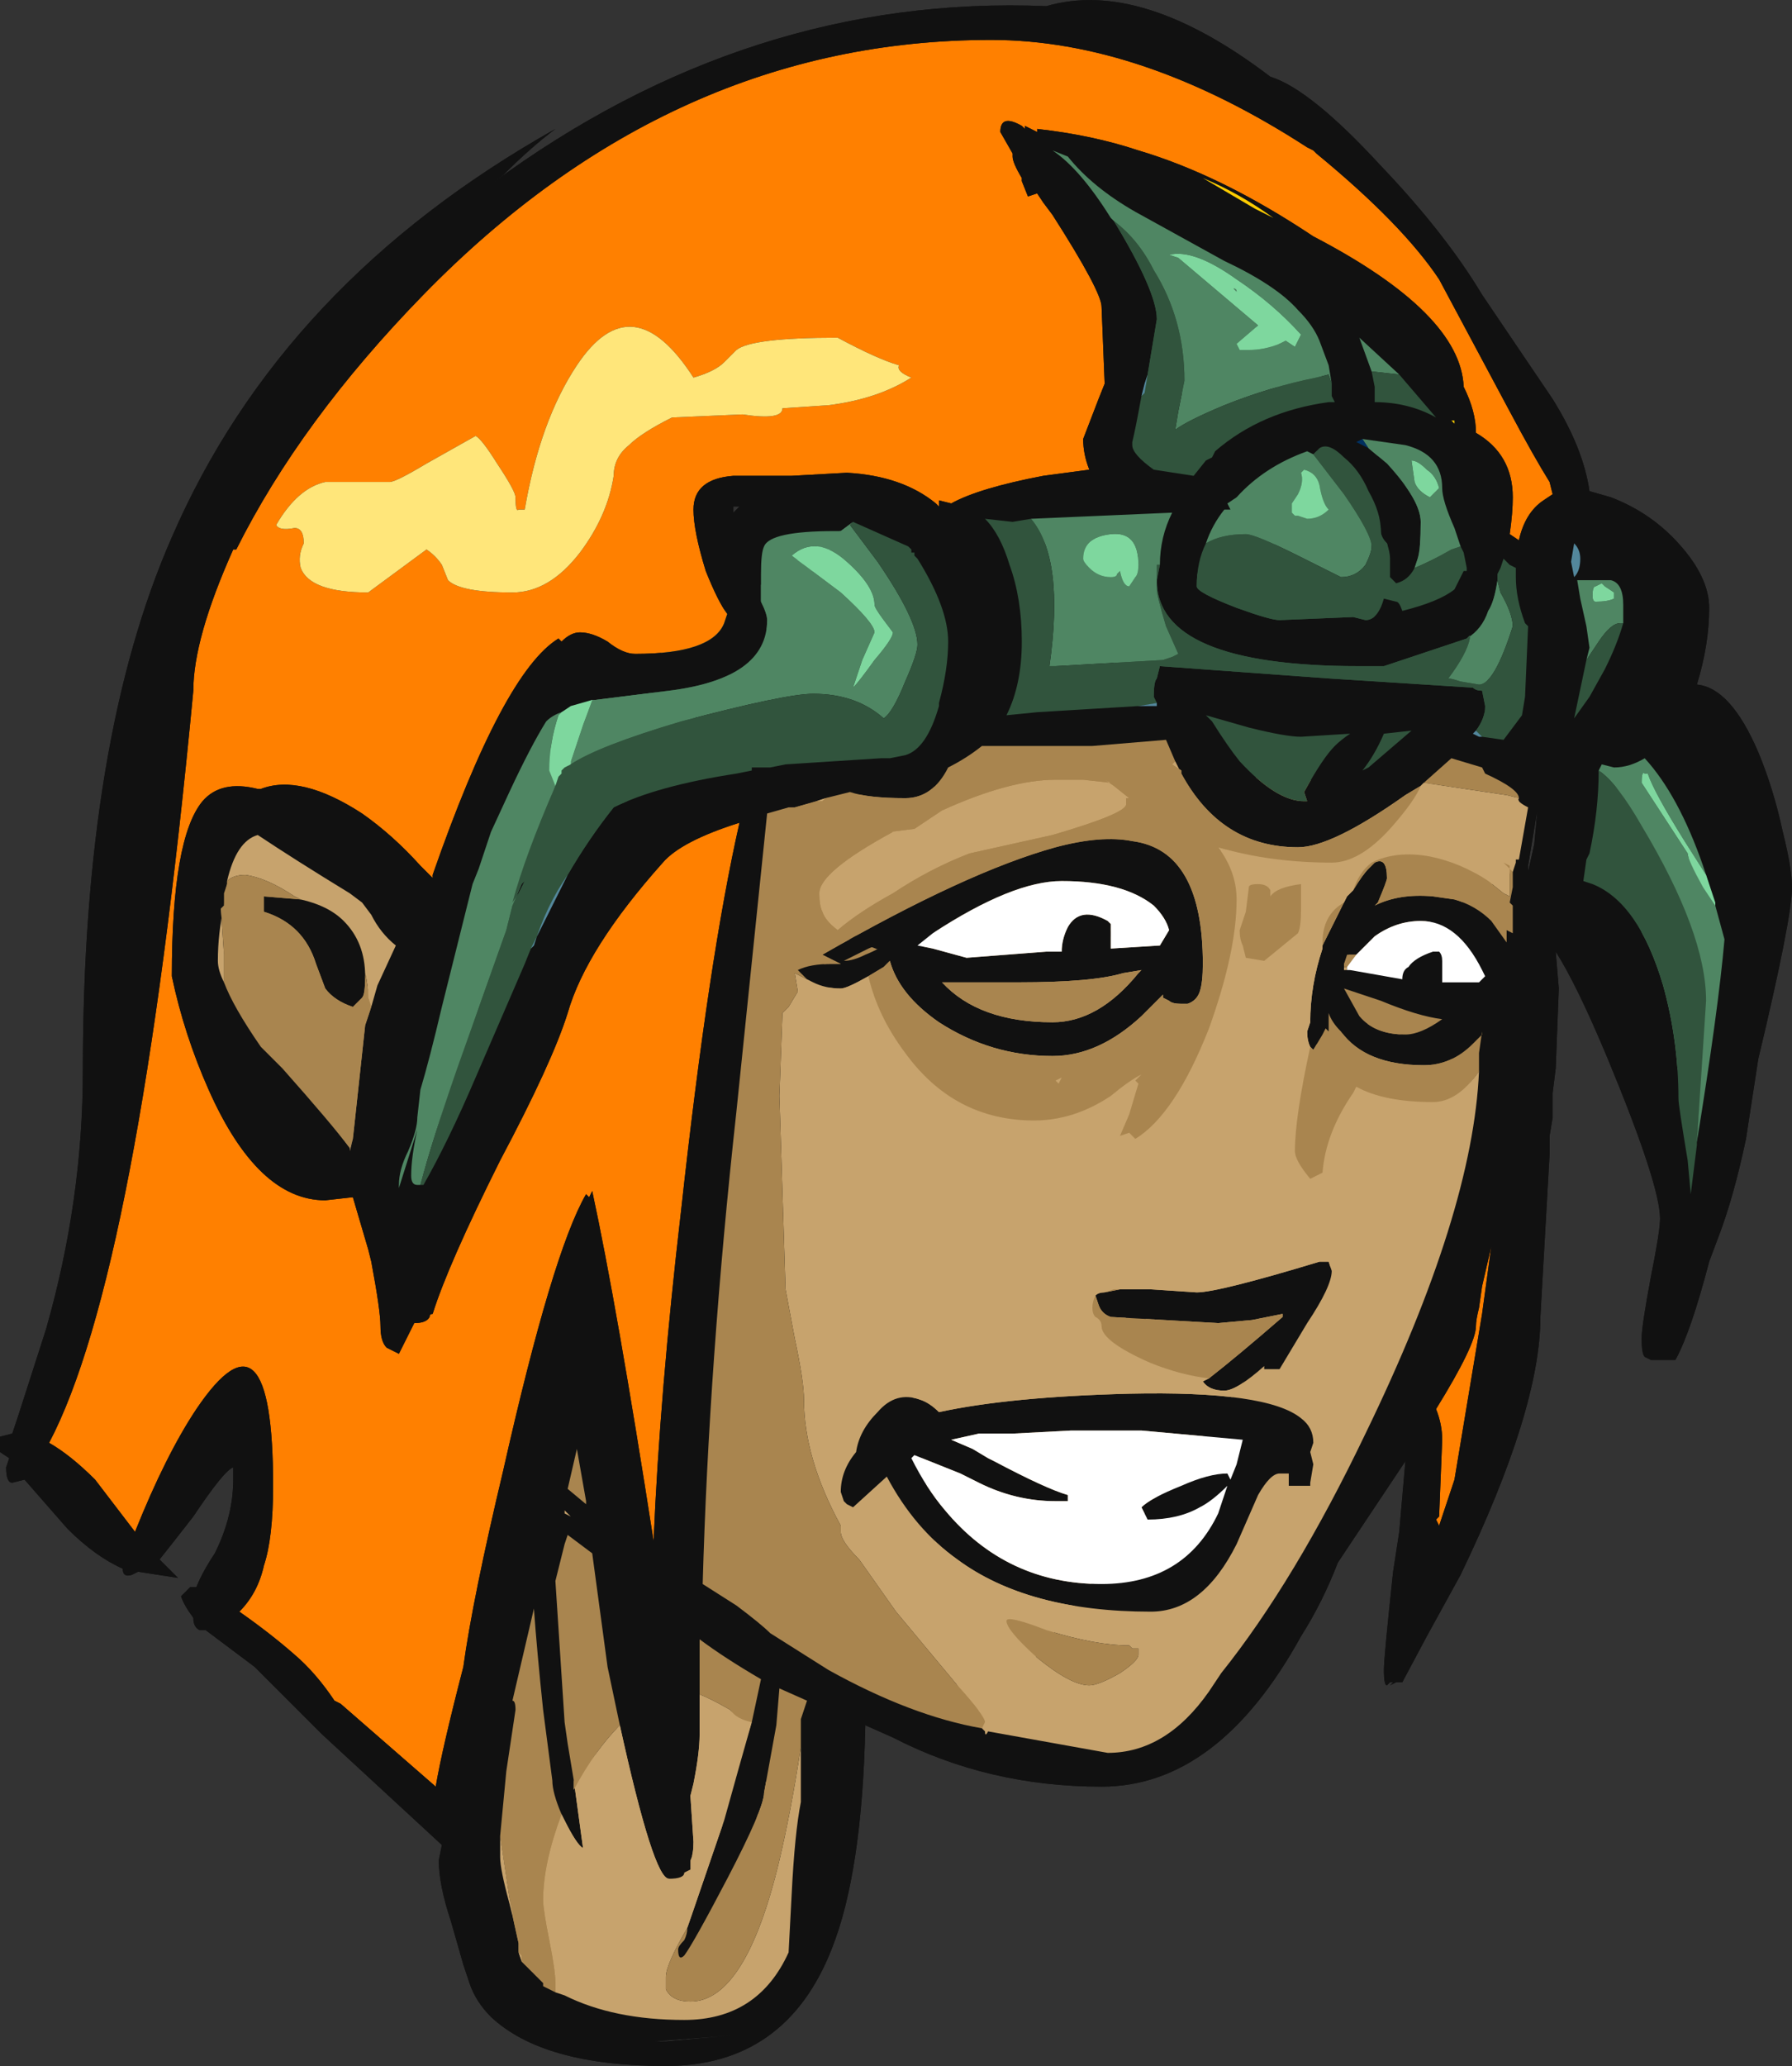 <?xml version="1.0" encoding="UTF-8" standalone="no"?>
<svg xmlns:ffdec="https://www.free-decompiler.com/flash" xmlns:xlink="http://www.w3.org/1999/xlink" ffdec:objectType="frame" height="235.55px" width="204.4px" xmlns="http://www.w3.org/2000/svg">
  <rect width="100%" height="100%" fill="#333333" stroke="none"/>
  <g transform="matrix(1.0, 0.0, 0.0, 1.0, 99.75, 121.45)">
    <use ffdec:characterId="1622" height="33.65" transform="matrix(7.0, 0.0, 0.0, 7.0, -99.75, -121.45)" width="29.2" xlink:href="#shape0"/>
  </g>
  <defs>
    <g id="shape0" transform="matrix(1.0, 0.0, 0.0, 1.0, 14.25, 17.35)">
      <path d="M7.45 -11.1 L3.9 -13.75 4.45 -11.25 4.35 -10.9 7.45 -11.1 M8.25 -14.65 Q9.3 -13.55 9.9 -12.55 L11.05 -10.85 Q11.55 -10.05 11.65 -9.35 L12.0 -9.25 Q12.65 -9.0 13.1 -8.5 13.6 -7.95 13.6 -7.45 13.6 -6.85 13.4 -6.2 13.95 -6.15 14.4 -5.1 14.65 -4.5 14.8 -3.8 14.95 -3.2 14.95 -2.9 14.95 -2.4 14.4 -0.1 L14.2 1.2 Q14.0 2.15 13.75 2.8 L13.6 3.2 Q13.3 4.35 13.05 4.8 L12.65 4.8 12.55 4.75 Q12.5 4.7 12.5 4.45 12.5 4.25 12.65 3.45 12.8 2.7 12.8 2.5 12.8 1.95 11.95 -0.1 11.45 -1.3 11.1 -1.85 L11.15 -1.25 11.1 0.05 11.05 0.45 11.05 0.85 11.0 1.15 11.0 1.45 10.85 4.1 Q10.85 5.6 9.55 8.3 L9.0 9.3 8.6 10.05 8.5 10.05 8.4 10.1 8.45 10.05 8.4 10.05 8.35 10.1 Q8.3 10.1 8.3 9.85 8.3 9.65 8.45 8.25 L8.55 7.6 8.65 6.45 7.55 8.1 Q7.3 8.75 6.95 9.3 5.6 11.75 3.7 11.75 1.85 11.75 0.3 10.95 L-0.15 10.75 Q-0.2 13.15 -0.7 14.4 -1.45 16.3 -3.4 16.3 -5.4 16.3 -6.25 15.5 -6.5 15.25 -6.6 14.95 L-6.7 14.65 -6.9 13.95 Q-7.1 13.35 -7.1 12.95 L-7.05 12.7 -9.0 10.9 -10.1 9.8 -10.9 9.2 -11.0 9.2 Q-11.1 9.15 -11.1 9.0 -11.25 8.8 -11.3 8.65 L-11.15 8.5 -11.05 8.5 Q-10.95 8.25 -10.75 7.95 -10.45 7.35 -10.45 6.75 L-10.45 6.55 Q-10.6 6.6 -11.1 7.35 -11.45 7.8 -11.65 8.05 L-11.35 8.35 -12.0 8.25 -12.1 8.3 Q-12.25 8.35 -12.25 8.2 -12.7 8.0 -13.15 7.55 L-13.85 6.75 -14.05 6.8 Q-14.15 6.8 -14.15 6.55 L-14.1 6.4 -14.25 6.3 -14.25 6.05 -14.05 6.0 -13.95 5.7 -13.5 4.3 Q-12.9 2.2 -12.9 0.1 -12.9 -5.3 -11.45 -8.6 -9.65 -12.75 -5.2 -15.25 -5.6 -14.95 -6.05 -14.5 L-6.25 -14.35 Q-2.05 -17.45 2.8 -17.25 4.35 -17.7 6.45 -16.1 7.1 -15.9 8.25 -14.65 M8.1 -11.3 L8.55 -11.25 8.1 -11.3 M8.8 -8.1 L7.2 -10.0 5.4 -8.5 9.55 -8.45 7.95 -10.2 8.05 -10.05 8.8 -8.1 M9.9 -5.35 L10.15 -7.9 9.65 -6.95 4.65 -8.15 2.55 -8.9 4.3 -5.85 4.6 -5.9 9.8 -5.45 9.9 -5.35 M12.2 -7.2 L11.6 -6.6 12.2 -7.2 M-5.0 -3.1 L-0.35 -8.85 -4.6 -5.95 -5.1 -5.75 -7.4 1.95 -5.6 -1.9 -5.0 -3.1 M-5.8 -2.8 L-5.9 -2.6 -5.8 -2.8 M-0.25 -2.0 L-0.55 -2.1 3.7 -2.3 3.95 -2.1 0.15 -1.85 -0.25 -2.0 M1.75 10.8 L9.85 0.1 8.25 -0.65 8.1 -0.7 7.1 -0.3 7.3 -1.9 7.65 -2.65 8.35 -3.05 8.2 -2.65 8.15 -2.6 7.65 -1.65 7.75 -1.55 10.4 -3.15 10.5 -4.35 8.95 -4.6 8.9 -4.55 5.0 -4.75 4.9 -4.95 -0.8 -4.35 -0.95 -4.3 -1.3 -4.2 -1.35 -4.2 1.75 10.8 M10.75 -3.85 L10.65 -3.25 10.65 -3.15 10.75 -3.6 10.8 -4.15 10.75 -3.85 M13.55 -3.1 L11.8 -4.8 13.4 1.25 13.7 -2.6 13.55 -3.1 M3.9 3.65 L5.45 5.1 3.6 3.75 3.75 3.7 3.9 3.65 M-2.2 -9.1 L-2.3 -9.1 Q-2.3 -9.15 -2.3 -9.0 L-2.2 -9.1 M-9.35 -2.7 L-8.3 -1.45 -9.35 -2.7 M-8.2 -0.95 L-10.55 -3.0 -10.6 -2.6 -10.6 -1.35 -8.55 1.35 -8.5 1.2 -8.2 -0.95 M-5.1 12.2 L-6.1 12.55 -5.9 13.85 -5.8 14.45 -5.75 14.6 -5.2 15.1 -1.2 11.1 -3.05 14.05 -2.0 10.7 -2.85 10.25 -4.15 10.75 -4.9 11.65 -5.1 12.2 M-3.4 15.9 L-2.3 15.8 -3.6 15.9 -3.4 15.9" fill="#111111" fill-rule="evenodd" stroke="none"/>
      <path d="M3.9 -13.75 L7.45 -11.1 3.9 -13.75 M8.55 -11.25 L8.1 -11.3 8.55 -11.25 M8.8 -8.1 L8.05 -10.05 7.95 -10.2 9.55 -8.45 8.8 -8.1 M5.4 -8.5 L7.2 -10.0 5.4 -8.5 M10.15 -7.9 L9.65 -6.95 10.15 -7.9 M4.65 -8.15 L2.55 -8.9 4.65 -8.15 M11.6 -6.6 L12.2 -7.2 11.6 -6.6 M-7.4 1.95 L-5.1 -5.75 -5.2 -4.55 -5.8 -2.8 -5.9 -2.6 -7.4 1.95 M-4.6 -5.95 L-0.35 -8.85 -4.95 -4.9 -4.6 -5.95 M13.55 -3.1 L13.7 -2.6 13.4 1.25 11.8 -4.8 13.55 -3.1" fill="#4f8663" fill-rule="evenodd" stroke="none"/>
      <path d="M-5.1 -5.75 L-4.6 -5.95 -4.95 -4.9 -5.2 -4.55 -5.1 -5.75 M13.7 -2.6 L13.55 -3.1 13.7 -2.6" fill="#7ed79e" fill-rule="evenodd" stroke="none"/>
      <path d="M3.9 -13.75 L7.45 -11.1 4.35 -10.9 4.45 -11.25 3.9 -13.75 M8.55 -11.25 L8.1 -11.3 8.55 -11.25 M7.2 -10.0 L8.8 -8.1 9.55 -8.45 5.4 -8.5 7.2 -10.0 M10.15 -7.9 L9.9 -5.35 9.8 -5.45 4.6 -5.9 4.3 -5.85 2.55 -8.9 4.65 -8.15 9.65 -6.95 10.15 -7.9 M11.6 -6.6 L12.2 -7.2 11.6 -6.6 M-0.35 -8.85 L-5.0 -3.1 -5.6 -1.9 -7.4 1.95 -5.9 -2.6 -5.8 -2.8 -5.2 -4.55 -4.95 -4.9 -0.35 -8.85 M11.8 -4.8 L13.4 1.25 11.8 -4.8" fill="#31543d" fill-rule="evenodd" stroke="none"/>
      <path d="M8.05 -10.05 L7.95 -10.2 8.05 -10.05" fill="#003060" fill-rule="evenodd" stroke="none"/>
      <path d="M4.35 -10.9 L4.45 -11.25 4.35 -10.9 M4.3 -5.85 L4.6 -5.9 4.3 -5.85 M9.8 -5.45 L9.9 -5.35 9.8 -5.45 M-5.0 -3.1 L-5.6 -1.9 -5.0 -3.1" fill="#53879c" fill-rule="evenodd" stroke="none"/>
      <path d="M-0.25 -2.0 L-0.3 -2.0 Q-0.5 -2.0 -0.5 -1.5 L8.9 -4.55 8.95 -4.6 10.5 -4.35 10.4 -3.15 8.35 -3.05 7.65 -2.65 7.3 -1.9 7.1 -0.3 9.85 0.1 1.75 10.8 1.35 10.1 -0.55 -2.1 -0.25 -2.0 M5.0 -4.75 L4.9 -4.95 5.0 -4.75 M-0.8 -4.35 L-0.95 -4.3 -0.8 -4.35 M-1.3 -4.2 L-1.35 -4.2 -1.3 -4.2 M3.95 -2.1 L3.7 -2.3 3.95 -2.1 M8.2 -2.65 L8.15 -2.6 8.2 -2.65 M7.65 -1.65 L7.75 -1.55 7.65 -1.65 M8.25 -0.65 L8.1 -0.7 8.25 -0.65 M5.45 5.1 L3.9 3.65 3.75 3.7 3.6 3.75 5.45 5.1 M-9.35 -2.7 L-10.55 -3.0 -8.2 -0.95 -8.3 -1.45 -9.35 -2.7 M-10.6 -2.6 L-10.6 -1.35 -10.6 -2.6 M-8.55 1.35 L-8.5 1.2 -8.55 1.35 M-6.1 12.55 L-5.9 13.85 -6.1 12.55 M-5.8 14.45 L-5.75 14.6 -5.8 14.45 M-5.2 15.1 L-5.1 12.2 -4.9 11.65 -4.15 10.75 -2.85 10.25 -2.0 10.7 -3.05 14.05 -1.2 11.1 -5.2 15.1" fill="#c7a36d" fill-rule="evenodd" stroke="none"/>
      <path d="M8.9 -4.55 L-0.5 -1.5 Q-0.5 -2.0 -0.3 -2.0 L-0.25 -2.0 0.15 -1.85 3.95 -2.1 3.7 -2.3 -0.55 -2.1 1.35 10.1 1.75 10.8 -1.35 -4.2 -1.3 -4.2 -0.95 -4.3 -0.8 -4.35 4.9 -4.95 5.0 -4.75 8.9 -4.55 M9.85 0.1 L7.1 -0.3 8.1 -0.7 8.25 -0.65 9.85 0.1 M7.3 -1.9 L7.65 -2.65 7.3 -1.9 M8.35 -3.05 L10.4 -3.15 7.75 -1.55 7.65 -1.65 8.15 -2.6 8.2 -2.65 8.35 -3.05 M10.5 -4.35 L8.95 -4.6 10.5 -4.35 M5.45 5.1 L3.6 3.75 5.45 5.1 M3.75 3.7 L3.9 3.65 3.75 3.7 M-10.55 -3.0 L-9.35 -2.7 -8.3 -1.45 -8.2 -0.95 -8.5 1.2 -8.55 1.35 -10.6 -1.35 -10.6 -2.6 -10.55 -3.0 M-6.1 12.55 L-5.1 12.2 -5.2 15.1 -5.75 14.6 -5.8 14.45 -5.9 13.85 -6.1 12.55 M-4.9 11.65 L-4.15 10.75 -4.9 11.65 M-2.85 10.25 L-2.0 10.7 -2.85 10.25 M-3.05 14.05 L-1.2 11.1 -3.05 14.05" fill="#a9854f" fill-rule="evenodd" stroke="none"/>
      <path d="M2.45 -15.25 L2.4 -15.3 Q2.05 -15.5 2.05 -15.2 L2.25 -14.85 2.25 -14.8 Q2.25 -14.7 2.4 -14.45 L2.4 -14.4 2.5 -14.15 2.65 -14.2 2.75 -14.05 2.9 -13.85 Q3.7 -12.6 3.7 -12.35 L3.75 -11.1 3.65 -10.85 3.4 -10.2 Q3.4 -9.95 3.5 -9.7 L2.75 -9.6 Q1.7 -9.4 1.25 -9.15 L1.05 -9.2 1.05 -9.1 1.0 -9.15 Q0.45 -9.6 -0.45 -9.65 L-1.35 -9.6 -2.3 -9.6 Q-2.95 -9.55 -2.95 -9.05 -2.95 -8.7 -2.75 -8.05 -2.55 -7.55 -2.4 -7.35 L-2.45 -7.2 Q-2.65 -6.7 -3.9 -6.7 -4.1 -6.7 -4.35 -6.9 -4.6 -7.05 -4.8 -7.05 -4.95 -7.05 -5.1 -6.9 L-5.15 -6.95 Q-6.05 -6.4 -7.2 -3.1 L-7.2 -3.05 -7.4 -3.25 Q-7.85 -3.75 -8.35 -4.1 -9.35 -4.75 -10.0 -4.5 L-10.05 -4.5 Q-10.65 -4.65 -10.95 -4.3 -11.45 -3.7 -11.45 -1.45 -11.25 -0.5 -10.85 0.4 -10.05 2.2 -8.95 2.2 L-8.5 2.15 -8.25 3.0 -8.2 3.2 Q-8.05 4.0 -8.05 4.25 -8.05 4.5 -7.95 4.6 L-7.75 4.7 -7.5 4.2 Q-7.3 4.2 -7.25 4.1 -7.25 4.05 -7.2 4.05 -6.95 3.25 -6.1 1.55 -5.25 -0.05 -5.0 -0.85 -4.7 -1.9 -3.45 -3.3 -3.15 -3.65 -2.2 -3.95 -2.7 -1.75 -3.15 2.35 -3.5 5.35 -3.6 7.75 -4.2 3.9 -4.6 2.05 L-4.65 2.15 -4.7 2.1 Q-5.25 3.05 -6.05 6.6 -6.55 8.7 -6.7 9.8 -7.05 11.15 -7.15 11.75 L-8.7 10.4 -8.8 10.35 Q-9.1 9.9 -9.45 9.6 -9.85 9.25 -10.35 8.9 -10.05 8.6 -9.95 8.15 -9.8 7.7 -9.8 6.85 -9.8 3.75 -11.05 5.6 -11.55 6.35 -12.05 7.6 L-12.7 6.75 Q-13.1 6.35 -13.45 6.15 -12.0 3.4 -11.1 -6.1 -11.1 -6.95 -10.45 -8.4 L-10.4 -8.4 Q-9.35 -10.5 -7.35 -12.55 -3.3 -16.7 1.9 -16.7 4.35 -16.7 7.05 -14.95 L7.15 -14.9 7.2 -14.85 Q8.6 -13.7 9.2 -12.8 L10.35 -10.65 Q10.75 -9.9 11.0 -9.5 L11.05 -9.3 10.9 -9.2 Q10.6 -9.0 10.5 -8.55 L10.35 -8.65 Q10.4 -9.0 10.4 -9.25 10.4 -9.95 9.8 -10.3 9.8 -10.65 9.6 -11.05 9.55 -12.25 7.15 -13.5 5.65 -14.5 4.3 -14.9 3.55 -15.15 2.65 -15.25 L2.65 -15.2 2.45 -15.3 2.45 -15.25 M0.6 -11.2 Q0.35 -11.3 0.4 -11.4 0.05 -11.5 -0.6 -11.85 -2.0 -11.85 -2.25 -11.65 L-2.45 -11.45 Q-2.6 -11.3 -2.95 -11.2 -3.95 -12.75 -4.85 -11.4 -5.45 -10.5 -5.7 -9.05 L-5.8 -9.05 Q-5.85 -9.0 -5.85 -9.25 -5.85 -9.35 -6.15 -9.8 -6.4 -10.2 -6.5 -10.25 L-7.3 -9.8 Q-7.8 -9.5 -7.9 -9.5 L-8.95 -9.5 Q-9.4 -9.4 -9.75 -8.8 -9.7 -8.7 -9.45 -8.75 -9.3 -8.75 -9.3 -8.5 -9.4 -8.3 -9.35 -8.1 -9.2 -7.7 -8.25 -7.7 L-7.3 -8.4 Q-7.15 -8.3 -7.05 -8.15 L-6.95 -7.9 Q-6.75 -7.7 -5.9 -7.7 -5.3 -7.7 -4.8 -8.35 -4.35 -8.95 -4.25 -9.6 -4.25 -9.9 -4.0 -10.1 -3.8 -10.3 -3.3 -10.55 L-2.15 -10.6 Q-1.5 -10.5 -1.5 -10.7 L-0.75 -10.75 Q0.05 -10.85 0.6 -11.2 M9.85 3.95 L9.9 3.6 10.05 2.95 9.9 4.05 9.45 6.75 9.2 7.5 9.15 7.4 9.2 7.35 9.25 6.1 Q9.25 5.85 9.15 5.6 9.8 4.55 9.8 4.25 9.8 4.15 9.85 3.95" fill="#ff8000" fill-rule="evenodd" stroke="none"/>
      <path d="M2.45 -15.25 L2.45 -15.3 2.65 -15.2 2.65 -15.25 Q3.55 -15.15 4.3 -14.9 5.65 -14.5 7.15 -13.5 9.55 -12.25 9.6 -11.05 9.8 -10.65 9.8 -10.3 10.4 -9.95 10.4 -9.25 10.4 -9.0 10.35 -8.65 L10.5 -8.55 Q10.6 -9.0 10.9 -9.2 L11.05 -9.3 11.0 -9.5 Q10.75 -9.9 10.35 -10.65 L9.2 -12.8 Q8.6 -13.7 7.2 -14.85 L7.15 -14.9 7.05 -14.95 Q4.35 -16.7 1.9 -16.7 -3.3 -16.7 -7.35 -12.55 -9.35 -10.5 -10.4 -8.4 L-10.45 -8.4 Q-11.1 -6.95 -11.1 -6.1 -12.0 3.4 -13.45 6.15 -13.1 6.35 -12.7 6.75 L-12.05 7.6 Q-11.55 6.35 -11.05 5.6 -9.8 3.75 -9.8 6.85 -9.8 7.7 -9.95 8.15 -10.05 8.6 -10.35 8.9 -9.85 9.25 -9.45 9.6 -9.1 9.9 -8.8 10.35 L-8.7 10.4 -7.15 11.75 Q-7.05 11.15 -6.7 9.8 -6.55 8.7 -6.05 6.6 -5.25 3.05 -4.7 2.1 L-4.65 2.15 -4.6 2.05 Q-4.2 3.9 -3.6 7.75 -3.5 5.35 -3.15 2.35 -2.7 -1.75 -2.2 -3.95 -3.15 -3.65 -3.45 -3.3 -4.7 -1.9 -5.0 -0.85 -5.25 -0.05 -6.1 1.55 -6.95 3.25 -7.2 4.05 -7.25 4.05 -7.25 4.1 -7.3 4.2 -7.5 4.2 L-7.75 4.7 -7.95 4.6 Q-8.05 4.5 -8.05 4.25 -8.05 4.0 -8.2 3.2 L-8.25 3.0 -8.5 2.15 -8.95 2.2 Q-10.05 2.2 -10.85 0.4 -11.25 -0.5 -11.45 -1.45 -11.45 -3.7 -10.95 -4.3 -10.65 -4.65 -10.05 -4.5 L-10.0 -4.5 Q-9.35 -4.75 -8.35 -4.1 -7.85 -3.75 -7.4 -3.25 L-7.2 -3.05 -7.2 -3.1 Q-6.05 -6.4 -5.15 -6.95 L-5.1 -6.9 Q-4.95 -7.05 -4.8 -7.05 -4.6 -7.05 -4.35 -6.9 -4.1 -6.7 -3.9 -6.7 -2.65 -6.7 -2.45 -7.2 L-2.4 -7.35 Q-2.55 -7.55 -2.75 -8.05 -2.95 -8.7 -2.95 -9.05 -2.95 -9.55 -2.3 -9.6 L-1.35 -9.6 -0.45 -9.65 Q0.45 -9.6 1.0 -9.15 L1.05 -9.1 1.05 -9.2 1.25 -9.15 Q1.7 -9.4 2.75 -9.6 L3.5 -9.7 Q3.4 -9.95 3.4 -10.2 L3.65 -10.85 3.75 -11.1 3.7 -12.35 Q3.7 -12.6 2.9 -13.85 L2.75 -14.05 2.65 -14.2 2.5 -14.15 2.4 -14.4 2.4 -14.45 Q2.25 -14.7 2.25 -14.8 L2.25 -14.85 2.05 -15.2 Q2.05 -15.5 2.4 -15.3 L2.45 -15.25 M7.45 -11.1 L7.4 -11.4 7.25 -11.8 Q7.15 -12.05 6.9 -12.3 6.55 -12.7 5.7 -13.1 L4.25 -13.9 Q3.55 -14.3 3.15 -14.8 L2.9 -14.9 Q3.35 -14.6 3.85 -13.8 L3.9 -13.75 Q4.6 -12.6 4.6 -12.15 L4.45 -11.25 4.4 -11.1 4.35 -10.9 Q4.25 -10.35 4.2 -10.15 L4.2 -10.1 Q4.2 -9.95 4.55 -9.7 L5.2 -9.6 5.4 -9.85 5.5 -9.9 5.55 -10.0 Q6.3 -10.65 7.4 -10.8 L7.5 -10.8 7.45 -10.9 7.45 -11.1 M8.25 -14.65 Q9.3 -13.55 9.9 -12.55 L11.05 -10.85 Q11.55 -10.05 11.65 -9.35 L12.0 -9.25 Q12.65 -9.0 13.1 -8.5 13.6 -7.95 13.6 -7.45 13.6 -6.85 13.4 -6.2 13.95 -6.15 14.4 -5.1 14.65 -4.5 14.8 -3.8 14.95 -3.2 14.95 -2.9 14.95 -2.4 14.4 -0.1 L14.2 1.2 Q14.0 2.15 13.75 2.8 L13.6 3.2 Q13.3 4.35 13.05 4.8 L12.65 4.8 12.55 4.75 Q12.5 4.7 12.5 4.45 12.5 4.25 12.65 3.45 12.8 2.7 12.8 2.5 12.8 1.95 11.95 -0.1 11.45 -1.3 11.1 -1.85 L11.15 -1.25 11.1 0.05 11.05 0.45 11.05 0.85 11.0 1.15 11.0 1.45 10.85 4.1 Q10.85 5.6 9.55 8.3 L9.0 9.3 8.6 10.05 8.5 10.05 8.4 10.1 8.45 10.05 8.4 10.05 8.35 10.1 Q8.3 10.1 8.3 9.85 8.3 9.65 8.45 8.25 L8.55 7.6 8.65 6.45 7.55 8.1 Q7.3 8.75 6.95 9.3 5.6 11.75 3.7 11.75 1.85 11.75 0.3 10.95 L-0.15 10.75 Q-0.2 13.15 -0.7 14.4 -1.45 16.3 -3.4 16.3 -5.4 16.3 -6.25 15.5 -6.5 15.25 -6.6 14.95 L-6.7 14.65 -6.9 13.95 Q-7.1 13.35 -7.1 12.95 L-7.05 12.7 -9.0 10.9 -10.1 9.8 -10.9 9.2 -11.0 9.2 Q-11.1 9.15 -11.1 9.0 -11.25 8.8 -11.3 8.65 L-11.15 8.5 -11.05 8.5 Q-10.95 8.25 -10.75 7.95 -10.45 7.35 -10.45 6.75 L-10.45 6.55 Q-10.6 6.6 -11.1 7.35 -11.45 7.8 -11.65 8.05 L-11.35 8.35 -12.0 8.25 -12.1 8.3 Q-12.25 8.35 -12.25 8.2 -12.7 8.0 -13.15 7.55 L-13.85 6.75 -14.05 6.8 Q-14.15 6.8 -14.15 6.55 L-14.1 6.4 -14.25 6.3 -14.25 6.05 -14.05 6.0 -13.95 5.7 -13.5 4.3 Q-12.9 2.2 -12.9 0.1 -12.9 -5.3 -11.45 -8.6 -9.65 -12.75 -5.2 -15.25 -5.6 -14.95 -6.05 -14.5 L-6.25 -14.35 Q-2.05 -17.45 2.8 -17.25 4.35 -17.7 6.45 -16.1 7.1 -15.9 8.25 -14.65 M6.5 -13.8 Q5.95 -14.2 5.35 -14.45 L6.2 -13.95 6.5 -13.8 M8.1 -11.3 L8.15 -11.05 8.15 -10.8 Q8.7 -10.8 9.15 -10.55 L8.55 -11.25 7.9 -11.85 8.1 -11.3 M8.05 -10.05 L8.35 -9.8 Q8.9 -9.2 8.9 -8.85 8.9 -8.4 8.85 -8.25 L8.8 -8.1 Q8.7 -7.9 8.5 -7.85 L8.4 -7.95 8.4 -8.25 Q8.4 -8.35 8.35 -8.5 8.25 -8.6 8.25 -8.7 8.25 -9.0 8.05 -9.35 7.9 -9.7 7.65 -9.9 7.4 -10.15 7.25 -10.05 L7.2 -10.0 7.15 -9.95 7.05 -10.0 Q6.35 -9.75 5.9 -9.25 L5.75 -9.15 5.8 -9.05 5.7 -9.05 Q5.5 -8.8 5.4 -8.5 5.25 -8.2 5.25 -7.8 5.25 -7.7 5.9 -7.45 6.45 -7.25 6.6 -7.25 L7.8 -7.3 8.0 -7.25 Q8.2 -7.25 8.3 -7.6 L8.5 -7.55 Q8.55 -7.55 8.6 -7.4 9.2 -7.55 9.45 -7.75 L9.6 -8.05 9.65 -8.05 9.65 -8.1 9.6 -8.35 9.55 -8.45 9.45 -8.75 Q9.25 -9.2 9.25 -9.4 9.25 -9.95 8.65 -10.1 L7.95 -10.2 7.85 -10.15 8.05 -10.05 M9.4 -10.5 L9.45 -10.45 9.45 -10.5 9.4 -10.5 M11.35 -8.2 L11.4 -7.95 Q11.5 -8.05 11.5 -8.25 11.5 -8.4 11.4 -8.5 L11.35 -8.2 M9.9 -5.35 L10.25 -5.3 10.55 -5.7 10.6 -6.0 10.65 -7.15 10.6 -7.2 Q10.45 -7.6 10.45 -7.95 L10.45 -8.1 10.35 -8.15 10.25 -8.25 10.2 -8.1 10.15 -8.0 10.15 -7.9 Q10.1 -7.55 10.0 -7.4 9.9 -7.1 9.65 -6.95 L8.3 -6.5 7.9 -6.5 Q4.6 -6.5 4.6 -7.9 L4.65 -8.15 Q4.65 -8.6 4.85 -9.0 L2.55 -8.9 2.25 -8.85 1.8 -8.9 Q2.05 -8.65 2.2 -8.15 2.4 -7.6 2.4 -6.9 2.4 -6.2 2.15 -5.7 L2.65 -5.75 4.3 -5.85 4.6 -5.85 4.6 -5.9 4.55 -6.0 Q4.55 -6.25 4.6 -6.3 L4.65 -6.5 7.4 -6.3 9.75 -6.15 Q9.8 -6.1 9.9 -6.1 L9.95 -5.85 Q9.95 -5.65 9.8 -5.45 L9.75 -5.4 9.85 -5.35 9.9 -5.35 M12.2 -7.2 L12.2 -7.5 Q12.2 -7.85 12.0 -7.9 L11.45 -7.9 11.5 -7.6 11.6 -7.15 11.65 -6.8 11.6 -6.6 11.4 -5.65 11.65 -6.0 11.9 -6.45 Q12.1 -6.85 12.2 -7.2 M-5.0 -3.1 Q-4.65 -3.7 -4.25 -4.2 -3.55 -4.55 -2.25 -4.75 L-2.0 -4.8 -2.0 -4.85 -1.7 -4.85 -1.45 -4.9 0.1 -5.0 0.25 -5.0 0.5 -5.05 Q0.85 -5.15 1.05 -5.85 L1.05 -5.9 Q1.2 -6.45 1.2 -6.9 1.2 -7.45 0.7 -8.25 L0.65 -8.3 0.65 -8.35 0.6 -8.35 0.6 -8.4 0.55 -8.45 -0.35 -8.85 -0.55 -8.7 -0.65 -8.7 Q-1.7 -8.7 -1.8 -8.45 -1.85 -8.35 -1.85 -8.0 L-1.85 -7.55 Q-1.75 -7.35 -1.75 -7.25 -1.75 -6.3 -3.35 -6.1 L-4.55 -5.95 -4.6 -5.95 -4.95 -5.85 -5.1 -5.75 Q-5.25 -5.7 -5.35 -5.6 -5.6 -5.2 -5.95 -4.45 L-6.25 -3.8 -6.45 -3.2 -6.55 -2.95 -7.05 -0.95 Q-7.25 -0.1 -7.4 0.4 L-7.45 0.85 Q-7.45 1.05 -7.6 1.4 -7.75 1.7 -7.75 1.95 L-7.75 2.0 -7.45 1.05 Q-7.55 1.5 -7.55 1.8 -7.55 1.95 -7.45 1.95 L-7.4 1.95 -7.35 1.95 Q-6.95 1.25 -6.5 0.2 L-5.7 -1.65 -5.6 -1.9 -5.0 -3.1 M-5.8 -2.8 L-5.7 -3.0 -5.75 -2.95 -5.9 -2.6 -5.8 -2.8 M5.5 -5.6 Q5.75 -5.2 5.95 -4.95 6.55 -4.3 7.0 -4.3 L7.05 -4.3 7.0 -4.45 Q7.3 -5.0 7.5 -5.2 7.6 -5.3 7.75 -5.4 L6.95 -5.35 Q6.7 -5.35 6.1 -5.5 L5.4 -5.7 5.5 -5.6 M8.9 -4.55 L8.65 -4.4 Q7.45 -3.55 6.9 -3.55 5.65 -3.55 5.0 -4.75 L4.9 -4.95 4.75 -5.3 3.55 -5.2 1.75 -5.2 Q1.5 -5.0 1.2 -4.85 0.95 -4.35 0.5 -4.35 -0.1 -4.35 -0.4 -4.45 L-0.8 -4.35 -0.95 -4.3 -1.3 -4.2 -1.35 -4.2 -1.4 -4.2 -1.75 -4.1 -2.25 0.75 Q-2.7 4.85 -2.8 8.45 L-2.25 8.8 Q-1.85 9.1 -1.7 9.25 L-0.75 9.85 Q0.6 10.6 1.75 10.8 L1.8 10.85 Q1.8 10.95 1.85 10.85 L3.8 11.2 Q4.75 11.2 5.45 10.2 L5.65 9.9 Q6.85 8.4 8.0 6.0 9.75 2.4 9.85 0.1 L9.85 -0.2 9.9 -0.55 9.9 -0.5 9.75 -0.35 Q9.4 0.0 8.95 0.0 8.0 0.0 7.6 -0.55 7.45 -0.7 7.4 -0.85 7.4 -0.7 7.4 -0.55 L7.35 -0.6 7.3 -0.5 7.15 -0.25 7.1 -0.3 Q7.05 -0.4 7.05 -0.55 L7.1 -0.7 Q7.1 -1.3 7.3 -1.9 L7.3 -1.95 7.65 -2.65 7.7 -2.75 7.8 -2.85 Q7.95 -3.1 8.05 -3.2 L8.15 -3.3 Q8.35 -3.4 8.35 -3.05 8.35 -3.0 8.2 -2.65 L8.15 -2.6 Q8.55 -2.8 9.1 -2.75 L9.45 -2.7 Q9.8 -2.6 10.05 -2.35 L10.3 -2.0 10.3 -2.2 10.4 -2.15 10.4 -2.6 10.35 -2.65 10.4 -2.9 10.4 -3.15 10.45 -3.3 10.45 -3.35 10.5 -3.35 10.65 -4.2 Q10.45 -4.3 10.5 -4.35 10.5 -4.5 9.95 -4.75 L9.9 -4.85 9.4 -5.0 8.95 -4.6 8.9 -4.55 M-1.1 -1.4 L-1.25 -1.55 Q-1.05 -1.65 -0.7 -1.65 L-0.55 -1.65 -0.85 -1.8 Q1.5 -3.15 2.95 -3.55 3.7 -3.75 4.2 -3.65 5.35 -3.5 5.35 -1.65 5.35 -1.35 5.3 -1.2 5.25 -1.05 5.1 -1.0 L5.0 -1.0 Q4.85 -1.0 4.8 -1.05 L4.7 -1.1 4.7 -1.15 4.55 -1.0 4.35 -0.8 Q3.65 -0.15 2.9 -0.15 1.9 -0.15 1.05 -0.7 0.4 -1.15 0.25 -1.7 L0.15 -1.6 -0.1 -1.45 Q-0.45 -1.25 -0.55 -1.25 -0.8 -1.25 -1.0 -1.35 L-1.1 -1.4 M2.8 -1.85 L3.05 -1.85 Q3.05 -2.05 3.15 -2.25 3.35 -2.6 3.8 -2.35 L3.85 -2.3 3.85 -1.9 4.65 -1.95 4.8 -2.2 Q4.75 -2.4 4.55 -2.6 4.05 -3.0 3.05 -3.0 2.25 -3.0 0.95 -2.15 L0.7 -1.95 0.95 -1.9 1.5 -1.75 2.8 -1.85 M0.25 -2.05 L-0.1 -1.9 -0.5 -1.7 Q-0.35 -1.7 -0.15 -1.8 0.1 -1.9 0.2 -2.0 L0.25 -2.05 M1.1 -1.35 Q1.7 -0.7 2.9 -0.7 3.65 -0.7 4.3 -1.5 L4.35 -1.55 4.05 -1.5 Q3.55 -1.35 2.35 -1.35 L1.1 -1.35 M10.8 -4.15 L10.65 -3.25 10.65 -3.15 10.75 -3.6 10.8 -4.15 M7.95 -4.8 L8.05 -4.85 8.75 -5.45 8.3 -5.4 Q8.15 -5.05 7.95 -4.8 M7.85 -1.8 L7.7 -1.8 7.65 -1.65 7.65 -1.55 7.7 -1.55 7.75 -1.55 8.6 -1.4 Q8.6 -1.55 8.7 -1.6 8.8 -1.75 9.1 -1.85 L9.2 -1.85 Q9.25 -1.8 9.25 -1.7 9.25 -1.45 9.25 -1.35 L9.85 -1.35 9.95 -1.45 9.9 -1.55 Q9.5 -2.35 8.9 -2.35 8.5 -2.35 8.15 -2.1 L7.85 -1.8 M7.65 -1.25 L7.9 -0.8 Q8.15 -0.5 8.65 -0.5 8.9 -0.5 9.25 -0.75 8.85 -0.8 8.25 -1.05 L7.65 -1.25 M13.55 -3.1 L13.5 -3.25 Q13.1 -4.4 12.55 -5.0 12.3 -4.85 12.05 -4.85 L11.85 -4.9 11.8 -4.8 Q11.8 -4.15 11.65 -3.45 L11.6 -3.35 11.55 -3.0 11.7 -2.95 Q12.45 -2.65 12.85 -1.3 13.1 -0.4 13.1 0.55 13.1 0.65 13.25 1.55 L13.3 2.1 13.4 1.3 13.4 1.25 Q13.75 -0.9 13.85 -2.05 L13.7 -2.6 13.7 -2.65 13.55 -3.1 M3.9 3.65 Q4.1 3.65 4.5 3.65 L5.25 3.7 Q5.6 3.7 7.25 3.2 L7.4 3.2 7.45 3.35 Q7.45 3.6 7.05 4.2 L6.6 4.95 6.35 4.95 6.35 4.9 Q5.9 5.3 5.7 5.3 5.45 5.3 5.35 5.15 L5.45 5.1 Q5.9 4.75 6.65 4.1 L6.65 4.05 6.15 4.15 5.6 4.2 3.85 4.1 Q3.7 4.05 3.65 3.9 L3.6 3.75 Q3.65 3.7 3.75 3.7 L3.9 3.65 M7.15 6.15 L7.1 6.3 7.15 6.5 7.1 6.8 7.1 6.85 6.75 6.85 6.75 6.65 6.6 6.65 Q6.45 6.65 6.25 7.0 L5.9 7.8 Q5.35 8.9 4.5 8.9 2.5 8.9 1.35 8.05 0.65 7.55 0.2 6.7 L-0.35 7.2 -0.45 7.15 -0.5 7.1 -0.55 6.95 Q-0.55 6.6 -0.3 6.3 -0.25 5.95 0.05 5.65 0.35 5.3 0.75 5.45 0.9 5.5 1.05 5.65 2.2 5.4 4.15 5.35 6.4 5.3 6.95 5.75 7.15 5.9 7.15 6.15 M1.7 6.0 L1.25 6.1 1.6 6.25 1.85 6.4 1.95 6.45 Q2.8 6.9 3.15 7.0 L3.15 7.1 Q3.2 7.1 2.95 7.1 2.3 7.1 1.7 6.8 L1.4 6.65 0.65 6.35 0.6 6.4 Q0.85 6.9 1.15 7.25 2.15 8.45 3.7 8.45 5.05 8.45 5.6 7.3 L5.75 6.85 Q5.5 7.1 5.3 7.2 4.95 7.4 4.45 7.4 L4.35 7.2 Q4.5 7.05 5.0 6.85 5.45 6.65 5.75 6.65 L5.8 6.75 5.9 6.5 6.0 6.1 4.35 5.95 3.2 5.95 2.25 6.0 1.7 6.0 M9.85 3.95 Q9.8 4.15 9.8 4.25 9.8 4.55 9.15 5.6 9.25 5.85 9.25 6.1 L9.2 7.35 9.15 7.4 9.2 7.5 9.45 6.75 9.9 4.05 10.05 2.95 9.9 3.6 9.85 3.95 M-2.2 -9.1 L-2.3 -9.1 Q-2.3 -9.15 -2.3 -9.0 L-2.2 -9.1 M-9.35 -2.7 Q-8.9 -2.6 -8.65 -2.35 -8.3 -2.0 -8.3 -1.45 -8.3 -1.15 -8.35 -1.1 L-8.5 -0.95 Q-8.8 -1.05 -8.95 -1.25 L-9.1 -1.65 Q-9.3 -2.3 -9.95 -2.5 L-9.95 -2.75 -9.35 -2.7 M-8.2 -0.95 L-8.1 -1.3 -7.8 -1.95 Q-8.05 -2.15 -8.2 -2.45 L-8.35 -2.65 -8.55 -2.8 Q-9.45 -3.35 -10.05 -3.75 -10.4 -3.65 -10.55 -3.0 L-10.55 -2.95 -10.6 -2.8 -10.6 -2.6 Q-10.7 -2.15 -10.7 -1.7 -10.7 -1.55 -10.6 -1.35 -10.45 -0.95 -10.0 -0.3 L-9.65 0.05 Q-8.85 0.95 -8.55 1.35 L-8.55 1.4 -8.5 1.2 -8.3 -0.65 -8.2 -0.95 M-5.0 6.9 L-4.7 7.15 -4.7 7.1 -4.85 6.25 -5.0 6.9 M-5.1 12.2 Q-5.25 11.85 -5.25 11.65 L-5.4 10.5 Q-5.5 9.55 -5.55 8.85 L-5.9 10.35 Q-5.85 10.35 -5.85 10.5 L-6.0 11.5 -6.1 12.55 -6.1 12.9 Q-6.1 13.1 -5.95 13.65 L-5.9 13.85 -5.8 14.3 -5.8 14.45 -5.75 14.6 -5.4 14.95 -5.4 15.0 -5.2 15.1 -5.05 15.15 Q-4.25 15.55 -3.1 15.55 -1.9 15.55 -1.4 14.45 L-1.35 13.5 Q-1.3 12.5 -1.2 12.0 L-1.2 11.1 -1.2 10.65 -1.1 10.35 -1.55 10.15 -1.6 10.75 -1.8 11.85 Q-1.8 12.1 -2.4 13.25 -2.95 14.3 -3.1 14.5 -3.2 14.6 -3.2 14.4 -3.2 14.35 -3.1 14.25 -3.05 14.15 -3.05 14.05 L-2.45 12.3 Q-2.2 11.4 -2.0 10.7 L-1.85 10.0 Q-2.45 9.65 -2.85 9.35 L-2.85 10.25 -2.85 10.9 Q-2.85 11.2 -2.95 11.7 L-3.0 11.9 -2.95 12.65 Q-2.95 12.85 -3.0 12.95 L-3.0 13.1 -3.1 13.15 Q-3.1 13.25 -3.35 13.25 -3.6 13.25 -4.15 10.75 L-4.35 9.8 -4.6 7.95 -5.0 7.65 -5.05 7.8 -5.2 8.4 -5.05 10.7 -5.0 11.05 -4.9 11.65 -4.75 12.75 Q-4.85 12.7 -5.05 12.3 L-5.1 12.2 M-4.95 7.35 L-5.05 7.25 -5.05 7.3 -4.95 7.35 M-3.4 15.9 L-2.3 15.8 -3.6 15.9 -3.4 15.9" fill="#111111" fill-rule="evenodd" stroke="none"/>
      <path d="M3.9 -13.75 L3.85 -13.8 Q3.35 -14.6 2.9 -14.9 L3.15 -14.8 Q3.55 -14.3 4.25 -13.9 L5.7 -13.1 Q6.55 -12.7 6.9 -12.3 7.15 -12.05 7.25 -11.8 L7.4 -11.4 7.45 -11.1 7.4 -11.25 7.2 -11.2 Q6.45 -11.05 5.7 -10.75 5.1 -10.5 4.9 -10.35 L4.95 -10.65 5.05 -11.15 Q5.05 -12.15 4.55 -12.95 4.3 -13.45 3.9 -13.75 M6.85 -11.7 L6.95 -11.9 Q6.5 -12.4 5.9 -12.8 5.2 -13.3 4.8 -13.2 L4.95 -13.15 6.25 -12.05 5.9 -11.75 5.95 -11.65 6.1 -11.65 Q6.35 -11.65 6.6 -11.75 L6.7 -11.8 6.85 -11.7 M5.9 -12.6 L5.85 -12.65 Q5.9 -12.65 5.9 -12.6 M8.55 -11.25 L8.1 -11.3 7.9 -11.85 8.55 -11.25 M7.4 -9.05 Q7.3 -9.15 7.25 -9.45 7.2 -9.65 7.0 -9.7 L6.95 -9.65 Q7.0 -9.5 6.9 -9.3 L6.8 -9.15 Q6.8 -9.05 6.8 -9.0 L6.85 -8.95 6.9 -8.95 7.05 -8.9 Q7.25 -8.9 7.4 -9.05 M8.05 -10.05 L7.95 -10.2 8.65 -10.1 Q9.25 -9.95 9.25 -9.4 9.25 -9.2 9.45 -8.75 L9.55 -8.45 9.4 -8.4 Q9.05 -8.2 8.8 -8.1 L8.85 -8.25 Q8.9 -8.4 8.9 -8.85 8.9 -9.2 8.35 -9.8 L8.05 -10.05 M5.4 -8.5 Q5.5 -8.8 5.7 -9.05 L5.8 -9.05 5.75 -9.15 5.9 -9.25 Q6.35 -9.75 7.05 -10.0 L7.15 -9.95 7.2 -10.0 7.15 -9.95 7.65 -9.3 Q8.1 -8.65 8.1 -8.45 8.1 -8.35 8.0 -8.15 7.85 -7.95 7.6 -7.95 L6.9 -8.3 Q6.2 -8.65 6.05 -8.65 5.65 -8.65 5.4 -8.5 M9.05 -9.25 L9.2 -9.4 Q9.15 -9.6 9.0 -9.7 8.85 -9.85 8.75 -9.85 L8.8 -9.5 Q8.85 -9.35 9.05 -9.25 M10.15 -7.9 L10.2 -7.7 Q10.4 -7.35 10.4 -7.15 10.1 -6.2 9.85 -6.2 L9.55 -6.25 Q9.4 -6.3 9.35 -6.3 9.65 -6.7 9.7 -6.95 L9.7 -7.0 9.65 -6.95 Q9.9 -7.1 10.0 -7.4 10.1 -7.55 10.15 -7.9 M4.65 -8.15 L4.6 -8.15 4.6 -7.75 Q4.6 -7.65 4.75 -7.15 L4.95 -6.7 4.85 -6.65 4.7 -6.6 2.95 -6.5 2.85 -6.5 Q3.1 -8.25 2.55 -8.9 L4.85 -9.0 Q4.65 -8.6 4.65 -8.15 M11.6 -6.6 L11.65 -6.8 11.6 -7.15 11.5 -7.6 11.45 -7.9 12.0 -7.9 Q12.2 -7.85 12.2 -7.5 L12.2 -7.2 12.15 -7.2 Q12.0 -7.2 11.8 -6.9 L11.6 -6.6 M-7.4 1.95 L-7.45 1.95 Q-7.55 1.95 -7.55 1.8 -7.55 1.5 -7.45 1.05 L-7.75 2.0 -7.75 1.95 Q-7.75 1.7 -7.6 1.4 -7.45 1.05 -7.45 0.85 L-7.4 0.4 Q-7.25 -0.1 -7.05 -0.95 L-6.55 -2.95 -6.45 -3.2 -6.25 -3.8 -5.95 -4.45 Q-5.6 -5.2 -5.35 -5.6 -5.25 -5.7 -5.1 -5.75 L-5.15 -5.7 Q-5.3 -5.25 -5.3 -4.8 L-5.2 -4.55 Q-5.7 -3.4 -5.9 -2.65 L-5.8 -2.8 -5.9 -2.6 -6.0 -2.2 -6.8 0.05 Q-7.2 1.2 -7.4 1.95 M-4.6 -5.95 L-4.55 -5.95 -3.35 -6.1 Q-1.75 -6.3 -1.75 -7.25 -1.75 -7.35 -1.85 -7.55 L-1.85 -8.0 Q-1.85 -8.35 -1.8 -8.45 -1.7 -8.7 -0.65 -8.7 L-0.55 -8.7 -0.35 -8.85 -0.4 -8.8 0.05 -8.2 Q0.7 -7.25 0.7 -6.85 0.7 -6.7 0.5 -6.25 0.3 -5.75 0.15 -5.65 -0.3 -6.05 -1.0 -6.05 -1.45 -6.05 -3.15 -5.6 -4.5 -5.2 -4.95 -4.9 L-4.95 -4.95 -4.75 -5.55 -4.6 -5.95 M3.95 -8.0 L4.0 -8.05 Q4.05 -7.8 4.15 -7.8 L4.25 -7.95 Q4.3 -8.0 4.3 -8.15 4.3 -8.7 3.85 -8.65 3.4 -8.6 3.4 -8.25 3.4 -8.2 3.5 -8.1 3.65 -7.95 3.85 -7.95 3.95 -7.95 3.95 -8.0 M0.15 -7.25 Q0.0 -7.45 0.0 -7.5 0.0 -7.8 -0.45 -8.2 -0.95 -8.65 -1.35 -8.3 L-0.55 -7.7 Q0.0 -7.2 0.0 -7.05 L-0.2 -6.6 -0.35 -6.15 Q-0.25 -6.25 0.0 -6.6 0.3 -6.95 0.3 -7.05 L0.15 -7.25 M13.55 -3.1 L13.2 -3.65 Q12.7 -4.45 12.6 -4.75 L12.55 -4.75 Q12.5 -4.8 12.5 -4.6 L13.25 -3.45 Q13.25 -3.35 13.5 -2.9 L13.7 -2.6 13.85 -2.05 Q13.75 -0.9 13.4 1.25 L13.55 -1.05 Q13.55 -2.15 12.5 -3.9 12.1 -4.6 11.8 -4.8 L11.85 -4.9 12.05 -4.85 Q12.3 -4.85 12.55 -5.0 13.1 -4.4 13.5 -3.25 L13.55 -3.1 M12.05 -7.6 L12.05 -7.7 11.9 -7.8 11.85 -7.85 11.75 -7.8 Q11.7 -7.8 11.7 -7.65 11.7 -7.55 11.75 -7.55 11.95 -7.55 12.05 -7.6" fill="#4f8663" fill-rule="evenodd" stroke="none"/>
      <path d="M6.5 -13.8 L6.2 -13.95 5.35 -14.45 Q5.95 -14.2 6.5 -13.8 M9.4 -10.5 L9.45 -10.5 9.45 -10.45 9.4 -10.5" fill="#ffcc00" fill-rule="evenodd" stroke="none"/>
      <path d="M5.9 -12.6 Q5.9 -12.65 5.85 -12.65 L5.9 -12.6 M6.85 -11.7 L6.7 -11.8 6.6 -11.75 Q6.35 -11.65 6.1 -11.65 L5.95 -11.65 5.9 -11.75 6.25 -12.05 4.95 -13.15 4.8 -13.2 Q5.2 -13.3 5.9 -12.8 6.5 -12.4 6.95 -11.9 L6.85 -11.7 M7.4 -9.05 Q7.25 -8.9 7.05 -8.9 L6.9 -8.95 6.85 -8.95 6.8 -9.0 Q6.8 -9.05 6.8 -9.15 L6.9 -9.3 Q7.0 -9.5 6.95 -9.65 L7.0 -9.7 Q7.2 -9.65 7.25 -9.45 7.3 -9.15 7.4 -9.05 M9.05 -9.25 Q8.85 -9.35 8.8 -9.5 L8.75 -9.85 Q8.85 -9.85 9.0 -9.7 9.15 -9.6 9.2 -9.4 L9.05 -9.25 M-5.1 -5.75 L-4.95 -5.85 -4.6 -5.95 -4.75 -5.55 -4.95 -4.95 -4.95 -4.9 -5.05 -4.85 -5.1 -4.8 -5.1 -4.75 -5.15 -4.7 -5.2 -4.55 -5.3 -4.8 Q-5.3 -5.25 -5.15 -5.7 L-5.1 -5.75 M0.15 -7.25 L0.3 -7.05 Q0.3 -6.95 0.0 -6.6 -0.25 -6.25 -0.35 -6.15 L-0.2 -6.6 0.0 -7.05 Q0.0 -7.2 -0.55 -7.7 L-1.35 -8.3 Q-0.95 -8.65 -0.45 -8.2 0.0 -7.8 0.0 -7.5 0.0 -7.45 0.15 -7.25 M3.95 -8.0 Q3.95 -7.95 3.85 -7.95 3.65 -7.95 3.5 -8.1 3.4 -8.2 3.4 -8.25 3.4 -8.6 3.85 -8.65 4.3 -8.7 4.3 -8.15 4.3 -8.0 4.25 -7.95 L4.15 -7.8 Q4.05 -7.8 4.0 -8.05 L3.95 -8.0 M12.05 -7.6 Q11.95 -7.55 11.75 -7.55 11.7 -7.55 11.7 -7.65 11.7 -7.8 11.75 -7.8 L11.85 -7.85 11.9 -7.8 12.05 -7.7 12.05 -7.6 M13.7 -2.6 L13.5 -2.9 Q13.25 -3.35 13.25 -3.45 L12.5 -4.6 Q12.5 -4.8 12.55 -4.75 L12.6 -4.75 Q12.7 -4.45 13.2 -3.65 L13.55 -3.1 13.7 -2.65 13.7 -2.6" fill="#7ed79e" fill-rule="evenodd" stroke="none"/>
      <path d="M3.9 -13.75 Q4.3 -13.45 4.55 -12.95 5.05 -12.15 5.05 -11.15 L4.95 -10.65 4.9 -10.35 Q5.1 -10.5 5.7 -10.75 6.45 -11.05 7.2 -11.2 L7.4 -11.25 7.45 -11.1 7.45 -10.9 7.5 -10.8 7.4 -10.8 Q6.3 -10.65 5.55 -10.0 L5.5 -9.9 5.4 -9.85 5.2 -9.6 4.55 -9.7 Q4.2 -9.95 4.2 -10.1 L4.2 -10.15 Q4.25 -10.35 4.35 -10.9 L4.4 -10.95 4.45 -11.25 4.6 -12.15 Q4.6 -12.6 3.9 -13.75 M8.1 -11.3 L8.55 -11.25 9.15 -10.55 Q8.7 -10.8 8.15 -10.8 L8.15 -11.05 8.1 -11.3 M8.8 -8.1 Q9.05 -8.2 9.4 -8.4 L9.55 -8.45 9.6 -8.35 9.65 -8.1 9.65 -8.05 9.6 -8.05 9.45 -7.75 Q9.2 -7.55 8.6 -7.4 8.55 -7.55 8.5 -7.55 L8.3 -7.6 Q8.2 -7.25 8.0 -7.25 L7.8 -7.3 6.6 -7.25 Q6.45 -7.25 5.9 -7.45 5.25 -7.7 5.25 -7.8 5.25 -8.2 5.4 -8.5 5.65 -8.65 6.05 -8.65 6.2 -8.65 6.9 -8.3 L7.6 -7.95 Q7.85 -7.95 8.0 -8.15 8.1 -8.35 8.1 -8.45 8.1 -8.65 7.65 -9.3 L7.15 -9.95 7.2 -10.0 7.25 -10.05 Q7.4 -10.15 7.65 -9.9 7.9 -9.7 8.05 -9.35 8.25 -9.0 8.25 -8.7 8.25 -8.6 8.35 -8.5 8.4 -8.35 8.4 -8.25 L8.4 -7.95 8.5 -7.85 Q8.7 -7.9 8.8 -8.1 M10.15 -7.9 L10.15 -8.0 10.2 -8.1 10.25 -8.25 10.35 -8.15 10.45 -8.1 10.45 -7.95 Q10.45 -7.6 10.6 -7.2 L10.65 -7.15 10.6 -6.0 10.55 -5.7 10.25 -5.3 9.9 -5.35 9.8 -5.45 Q9.95 -5.65 9.95 -5.85 L9.9 -6.1 Q9.8 -6.1 9.75 -6.15 L7.4 -6.3 4.65 -6.5 4.6 -6.3 Q4.55 -6.25 4.55 -6.0 L4.6 -5.9 4.3 -5.85 2.65 -5.75 2.15 -5.7 Q2.4 -6.2 2.4 -6.9 2.4 -7.6 2.2 -8.15 2.05 -8.65 1.8 -8.9 L2.25 -8.85 2.55 -8.9 Q3.1 -8.25 2.85 -6.5 L2.95 -6.5 4.7 -6.6 4.85 -6.65 4.95 -6.7 4.75 -7.15 Q4.6 -7.65 4.6 -7.75 L4.6 -8.15 4.65 -8.15 4.6 -7.9 Q4.6 -6.5 7.9 -6.5 L8.3 -6.5 9.65 -6.95 9.7 -7.0 9.7 -6.95 Q9.65 -6.7 9.35 -6.3 9.4 -6.3 9.55 -6.25 L9.85 -6.2 Q10.1 -6.2 10.4 -7.15 10.4 -7.35 10.2 -7.7 L10.15 -7.9 M11.6 -6.6 L11.8 -6.9 Q12.0 -7.2 12.15 -7.2 L12.2 -7.2 Q12.1 -6.85 11.9 -6.45 L11.65 -6.0 11.4 -5.65 11.6 -6.6 M-0.35 -8.85 L0.55 -8.45 0.6 -8.4 0.6 -8.35 0.65 -8.35 0.65 -8.3 0.7 -8.25 Q1.2 -7.45 1.2 -6.9 1.2 -6.45 1.05 -5.9 L1.05 -5.85 Q0.85 -5.15 0.5 -5.05 L0.25 -5.0 0.1 -5.0 -1.45 -4.9 -1.7 -4.85 -2.0 -4.85 -2.0 -4.8 -2.25 -4.75 Q-3.55 -4.55 -4.25 -4.2 -4.65 -3.7 -5.0 -3.1 -5.35 -2.6 -5.55 -1.95 L-5.6 -1.9 -5.7 -1.65 -6.5 0.2 Q-6.95 1.25 -7.35 1.95 L-7.4 1.95 Q-7.2 1.2 -6.8 0.05 L-6.0 -2.2 -5.9 -2.6 -5.75 -2.95 -5.7 -3.0 -5.8 -2.8 -5.9 -2.65 Q-5.7 -3.4 -5.2 -4.55 L-5.15 -4.7 -5.1 -4.75 -5.1 -4.8 -5.05 -4.85 -4.95 -4.9 Q-4.5 -5.2 -3.15 -5.6 -1.45 -6.05 -1.0 -6.05 -0.3 -6.05 0.15 -5.65 0.3 -5.75 0.5 -6.25 0.7 -6.7 0.7 -6.85 0.7 -7.25 0.05 -8.2 L-0.4 -8.8 -0.35 -8.85 M5.5 -5.6 L5.4 -5.7 6.1 -5.5 Q6.7 -5.35 6.95 -5.35 L7.75 -5.4 Q7.6 -5.3 7.5 -5.2 7.3 -5.0 7.0 -4.45 L7.05 -4.3 7.0 -4.3 Q6.55 -4.3 5.95 -4.95 5.75 -5.2 5.5 -5.6 M7.95 -4.8 Q8.15 -5.05 8.3 -5.4 L8.75 -5.45 8.05 -4.85 7.95 -4.8 M11.8 -4.8 Q12.1 -4.6 12.5 -3.9 13.55 -2.15 13.55 -1.05 L13.4 1.25 13.4 1.3 13.3 2.1 13.25 1.55 Q13.1 0.65 13.1 0.55 13.1 -0.4 12.85 -1.3 12.45 -2.65 11.7 -2.95 L11.55 -3.0 11.6 -3.35 11.65 -3.45 Q11.8 -4.15 11.8 -4.8" fill="#31543d" fill-rule="evenodd" stroke="none"/>
      <path d="M7.95 -10.2 L8.05 -10.05 7.85 -10.15 7.95 -10.2" fill="#003060" fill-rule="evenodd" stroke="none"/>
      <path d="M4.35 -10.9 L4.4 -11.1 4.45 -11.25 4.4 -10.95 4.35 -10.9 M11.35 -8.2 L11.4 -8.5 Q11.5 -8.4 11.5 -8.25 11.5 -8.05 11.4 -7.95 L11.35 -8.2 M4.3 -5.85 L4.6 -5.9 4.6 -5.85 4.3 -5.85 M9.8 -5.45 L9.9 -5.35 9.85 -5.35 9.75 -5.4 9.8 -5.45 M-5.0 -3.1 L-5.6 -1.9 -5.55 -1.95 Q-5.35 -2.6 -5.0 -3.1" fill="#53879c" fill-rule="evenodd" stroke="none"/>
      <path d="M0.6 -11.2 Q0.05 -10.85 -0.75 -10.75 L-1.5 -10.7 Q-1.5 -10.5 -2.15 -10.6 L-3.3 -10.55 Q-3.8 -10.3 -4.0 -10.1 -4.25 -9.9 -4.25 -9.6 -4.35 -8.95 -4.8 -8.35 -5.3 -7.7 -5.9 -7.7 -6.75 -7.7 -6.95 -7.9 L-7.05 -8.15 Q-7.15 -8.3 -7.3 -8.4 L-8.25 -7.7 Q-9.2 -7.7 -9.35 -8.1 -9.4 -8.3 -9.3 -8.5 -9.3 -8.75 -9.45 -8.75 -9.7 -8.7 -9.75 -8.8 -9.4 -9.4 -8.95 -9.5 L-7.9 -9.5 Q-7.8 -9.5 -7.3 -9.8 L-6.5 -10.25 Q-6.4 -10.2 -6.15 -9.8 -5.85 -9.35 -5.85 -9.25 -5.85 -9.0 -5.8 -9.05 L-5.7 -9.05 Q-5.45 -10.5 -4.85 -11.4 -3.95 -12.75 -2.95 -11.2 -2.6 -11.3 -2.45 -11.45 L-2.25 -11.65 Q-2.0 -11.85 -0.6 -11.85 0.05 -11.5 0.4 -11.4 0.35 -11.3 0.6 -11.2" fill="#ffe67a" fill-rule="evenodd" stroke="none"/>
      <path d="M3.75 -4.65 L3.9 -4.55 4.15 -4.35 4.1 -4.35 4.1 -4.25 Q4.1 -4.1 2.9 -3.75 L1.55 -3.45 Q0.9 -3.2 0.3 -2.8 -0.25 -2.5 -0.6 -2.2 -0.8 -2.35 -0.85 -2.5 -0.9 -2.6 -0.9 -2.8 -0.9 -3.15 0.3 -3.8 L0.25 -3.8 0.65 -3.85 1.1 -4.15 Q2.2 -4.65 2.95 -4.65 L3.4 -4.65 3.85 -4.6 3.75 -4.65 M5.0 -4.75 L5.0 -4.8 4.85 -4.9 4.9 -4.95 5.0 -4.75 M-0.8 -4.35 L-0.85 -4.3 -0.95 -4.3 -0.8 -4.35 M-1.3 -4.2 L-1.35 -4.2 -1.3 -4.2 M1.75 10.8 L1.8 10.7 Q1.8 10.6 1.35 10.1 L0.35 8.9 -0.25 8.05 Q-0.55 7.75 -0.55 7.6 L-0.55 7.5 Q-1.15 6.4 -1.15 5.45 -1.15 5.15 -1.3 4.45 L-1.45 3.65 -1.55 0.5 -1.5 -0.85 -1.4 -0.95 -1.25 -1.2 -1.3 -1.5 -1.1 -1.4 -1.0 -1.35 Q-0.8 -1.25 -0.55 -1.25 -0.45 -1.25 -0.1 -1.45 0.05 -0.8 0.5 -0.2 1.3 0.9 2.6 0.9 3.25 0.9 3.85 0.5 4.15 0.25 4.35 0.15 L4.25 0.25 4.3 0.3 4.15 0.8 4.0 1.15 4.15 1.1 4.25 1.2 Q4.9 0.8 5.45 -0.6 5.9 -1.85 5.9 -2.7 5.9 -3.15 5.6 -3.55 6.45 -3.3 7.45 -3.3 7.9 -3.3 8.4 -3.85 8.8 -4.3 8.9 -4.55 L8.95 -4.6 10.3 -4.4 10.5 -4.35 Q10.45 -4.3 10.65 -4.2 L10.5 -3.35 10.45 -3.35 10.45 -3.3 10.4 -3.15 10.25 -3.3 10.35 -3.25 10.35 -2.75 10.25 -2.8 10.0 -3.0 Q9.55 -3.3 9.05 -3.4 8.5 -3.5 8.1 -3.3 7.9 -3.15 7.8 -2.85 L7.7 -2.75 7.65 -2.65 Q7.3 -2.45 7.3 -2.0 L7.3 -1.9 Q7.1 -1.3 7.1 -0.7 L7.05 -0.55 Q7.05 -0.4 7.1 -0.3 6.85 0.85 6.85 1.4 6.85 1.55 7.1 1.85 L7.3 1.75 Q7.35 1.1 7.8 0.45 L7.85 0.35 Q8.3 0.6 9.1 0.6 9.5 0.6 9.85 0.1 9.75 2.4 8.0 6.0 6.85 8.4 5.65 9.9 L5.45 10.2 Q4.75 11.2 3.8 11.2 L1.85 10.85 Q1.8 10.95 1.8 10.85 L1.75 10.8 M4.55 -1.0 L4.35 -0.8 4.55 -1.0 M8.15 -2.6 L8.2 -2.65 8.15 -2.6 M7.7 -1.55 L7.65 -1.55 7.65 -1.65 7.65 -1.6 7.7 -1.6 7.7 -1.55 M6.1 -2.9 L6.05 -2.5 5.95 -2.2 Q5.95 -2.05 6.0 -1.95 L6.05 -1.75 6.35 -1.7 6.9 -2.15 Q6.95 -2.25 6.95 -2.55 L6.95 -2.95 Q6.55 -2.9 6.45 -2.75 L6.45 -2.85 Q6.4 -2.95 6.25 -2.95 6.1 -2.95 6.1 -2.9 M8.3 0.1 L8.3 0.1 M5.45 5.1 L5.35 5.15 Q5.45 5.3 5.7 5.3 5.9 5.3 6.35 4.9 L6.35 4.95 6.6 4.95 7.05 4.2 Q7.45 3.6 7.45 3.35 L7.4 3.2 7.25 3.2 Q5.6 3.7 5.25 3.7 L4.5 3.65 Q4.1 3.65 3.9 3.65 L4.0 3.65 3.75 3.7 Q3.65 3.7 3.6 3.75 3.55 3.85 3.55 3.95 3.55 4.05 3.6 4.1 3.7 4.15 3.7 4.25 3.7 4.5 4.5 4.85 5.0 5.05 5.45 5.1 M7.15 6.15 Q7.15 5.9 6.95 5.75 6.4 5.3 4.15 5.35 2.2 5.4 1.05 5.65 0.9 5.5 0.75 5.45 0.35 5.3 0.05 5.65 -0.25 5.95 -0.3 6.3 -0.55 6.6 -0.55 6.95 L-0.5 7.1 -0.45 7.15 -0.35 7.2 0.2 6.7 Q0.65 7.55 1.35 8.05 2.5 8.9 4.5 8.9 5.35 8.9 5.9 7.8 L6.25 7.0 Q6.45 6.65 6.6 6.65 L6.75 6.65 6.75 6.85 7.1 6.85 7.1 6.8 7.15 6.5 7.1 6.3 7.15 6.15 M2.25 6.0 L1.7 6.0 2.25 6.0 M3.5 10.1 Q3.65 10.1 4.0 9.9 4.3 9.7 4.3 9.6 L4.3 9.5 Q4.25 9.5 4.2 9.5 L4.15 9.45 Q3.6 9.45 2.8 9.2 2.15 8.95 2.15 9.05 2.15 9.2 2.65 9.65 3.2 10.1 3.5 10.1 M2.95 0.25 L3.05 0.2 3.0 0.3 2.95 0.25 M-9.35 -2.7 L-9.45 -2.75 Q-9.9 -3.05 -10.25 -3.1 -10.45 -3.1 -10.55 -3.0 -10.4 -3.65 -10.05 -3.75 -9.45 -3.35 -8.55 -2.8 L-8.35 -2.65 -8.2 -2.45 Q-8.05 -2.15 -7.8 -1.95 L-8.1 -1.3 -8.2 -0.95 -8.25 -1.1 Q-8.25 -1.3 -8.3 -1.5 L-8.3 -1.45 Q-8.3 -2.0 -8.65 -2.35 -8.9 -2.6 -9.35 -2.7 M-10.6 -2.6 L-10.65 -2.55 -10.6 -1.8 -10.6 -1.35 Q-10.7 -1.55 -10.7 -1.7 -10.7 -2.15 -10.6 -2.6 M-8.55 1.35 L-8.5 1.2 -8.55 1.4 -8.55 1.35 M-6.1 12.55 L-5.95 13.55 -5.9 13.8 -5.9 13.85 -5.95 13.65 Q-6.1 13.1 -6.1 12.9 L-6.1 12.55 M-5.8 14.45 L-5.75 14.5 -5.75 14.6 -5.8 14.45 M-5.2 15.1 L-5.2 14.95 Q-5.2 14.75 -5.3 14.25 -5.4 13.75 -5.4 13.6 -5.4 13.0 -5.1 12.2 L-5.05 12.3 Q-4.85 12.7 -4.75 12.75 L-4.9 11.65 -4.9 11.8 Q-4.55 11.15 -4.15 10.75 -3.6 13.25 -3.35 13.25 -3.1 13.25 -3.1 13.15 L-3.0 13.1 -3.0 12.95 Q-2.95 12.85 -2.95 12.65 L-3.0 11.9 -2.95 11.7 Q-2.85 11.2 -2.85 10.9 L-2.85 10.25 Q-2.7 10.3 -2.35 10.5 -2.25 10.65 -2.0 10.7 -2.2 11.4 -2.45 12.3 L-3.05 14.05 Q-3.4 14.65 -3.4 14.85 L-3.4 15.05 Q-3.3 15.25 -3.0 15.25 -2.1 15.25 -1.55 12.95 -1.35 12.1 -1.2 11.1 L-1.2 12.0 Q-1.3 12.5 -1.35 13.5 L-1.4 14.45 Q-1.9 15.55 -3.1 15.55 -4.25 15.55 -5.05 15.15 L-5.2 15.1 M-4.95 7.35 L-5.05 7.3 -5.05 7.25 -4.95 7.35" fill="#c7a36d" fill-rule="evenodd" stroke="none"/>
      <path d="M3.75 -4.65 L3.85 -4.6 3.4 -4.65 2.95 -4.65 Q2.2 -4.65 1.1 -4.15 L0.65 -3.85 0.25 -3.8 0.3 -3.8 Q-0.9 -3.15 -0.9 -2.8 -0.9 -2.6 -0.85 -2.5 -0.8 -2.35 -0.6 -2.2 -0.25 -2.5 0.3 -2.8 0.9 -3.2 1.55 -3.45 L2.9 -3.75 Q4.1 -4.1 4.1 -4.25 L4.1 -4.35 4.15 -4.35 3.9 -4.55 3.75 -4.65 M5.0 -4.75 Q5.65 -3.55 6.9 -3.55 7.45 -3.55 8.65 -4.4 L8.9 -4.55 Q8.8 -4.3 8.4 -3.85 7.9 -3.3 7.45 -3.3 6.45 -3.3 5.6 -3.55 5.9 -3.15 5.9 -2.7 5.9 -1.85 5.45 -0.6 4.9 0.8 4.25 1.2 L4.15 1.1 4.0 1.15 4.15 0.8 4.3 0.3 4.25 0.25 4.35 0.15 Q4.15 0.25 3.85 0.5 3.25 0.9 2.6 0.9 1.3 0.9 0.5 -0.2 0.05 -0.8 -0.1 -1.45 L0.15 -1.6 0.25 -1.7 Q0.4 -1.15 1.05 -0.7 1.9 -0.15 2.9 -0.15 3.65 -0.15 4.35 -0.8 L4.55 -1.0 4.7 -1.15 4.7 -1.1 4.8 -1.05 Q4.85 -1.0 5.0 -1.0 L5.1 -1.0 Q5.25 -1.05 5.3 -1.2 5.35 -1.35 5.35 -1.65 5.35 -3.5 4.2 -3.65 3.7 -3.75 2.95 -3.55 1.5 -3.15 -0.85 -1.8 L-0.55 -1.65 -0.7 -1.65 Q-1.05 -1.65 -1.25 -1.55 L-1.1 -1.4 -1.3 -1.5 -1.25 -1.2 -1.4 -0.95 -1.5 -0.85 -1.55 0.5 -1.45 3.65 -1.3 4.45 Q-1.15 5.15 -1.15 5.45 -1.15 6.4 -0.55 7.5 L-0.55 7.6 Q-0.55 7.75 -0.25 8.05 L0.35 8.9 1.35 10.1 Q1.8 10.6 1.8 10.7 L1.75 10.8 Q0.6 10.6 -0.75 9.85 L-1.7 9.25 Q-1.85 9.1 -2.25 8.8 L-2.8 8.45 Q-2.7 4.85 -2.25 0.75 L-1.75 -4.1 -1.4 -4.2 -1.35 -4.2 -1.3 -4.2 -0.95 -4.3 -0.85 -4.3 -0.8 -4.35 -0.4 -4.45 Q-0.1 -4.35 0.5 -4.35 0.95 -4.35 1.2 -4.85 1.5 -5.0 1.75 -5.2 L3.55 -5.2 4.75 -5.3 4.9 -4.95 4.85 -4.9 5.0 -4.8 5.0 -4.75 M8.95 -4.6 L9.4 -5.0 9.9 -4.85 9.95 -4.75 Q10.5 -4.5 10.5 -4.35 L10.3 -4.4 8.95 -4.6 M10.4 -3.15 L10.4 -2.9 10.35 -2.65 10.4 -2.6 10.4 -2.15 10.3 -2.2 10.3 -2.0 10.05 -2.35 Q9.8 -2.6 9.45 -2.7 L9.1 -2.75 Q8.55 -2.8 8.15 -2.6 L8.2 -2.65 Q8.35 -3.0 8.35 -3.05 8.35 -3.4 8.15 -3.3 L8.05 -3.2 Q7.95 -3.1 7.8 -2.85 7.9 -3.15 8.1 -3.3 8.5 -3.5 9.05 -3.4 9.55 -3.3 10.0 -3.0 L10.25 -2.8 10.35 -2.75 10.35 -3.25 10.25 -3.3 10.4 -3.15 M7.65 -2.65 L7.3 -1.95 7.3 -1.9 7.3 -2.0 Q7.3 -2.45 7.65 -2.65 M7.1 -0.3 L7.15 -0.25 7.3 -0.5 7.35 -0.6 7.4 -0.55 Q7.4 -0.7 7.4 -0.85 7.45 -0.7 7.6 -0.55 8.0 0.0 8.95 0.0 9.4 0.0 9.75 -0.35 L9.9 -0.5 9.9 -0.55 9.85 -0.2 9.85 0.1 Q9.5 0.6 9.1 0.6 8.3 0.6 7.85 0.35 L7.8 0.45 Q7.35 1.1 7.3 1.75 L7.1 1.85 Q6.85 1.55 6.85 1.4 6.85 0.85 7.1 -0.3 M1.1 -1.35 L2.35 -1.35 Q3.55 -1.35 4.05 -1.5 L4.35 -1.55 4.3 -1.5 Q3.65 -0.7 2.9 -0.7 1.7 -0.7 1.1 -1.35 M7.65 -1.65 L7.7 -1.8 7.85 -1.8 7.7 -1.6 7.65 -1.6 7.65 -1.65 M6.1 -2.9 Q6.1 -2.95 6.25 -2.95 6.4 -2.95 6.45 -2.85 L6.45 -2.75 Q6.55 -2.9 6.95 -2.95 L6.95 -2.55 Q6.95 -2.25 6.9 -2.15 L6.35 -1.7 6.05 -1.75 6.0 -1.95 Q5.95 -2.05 5.95 -2.2 L6.05 -2.5 6.1 -2.9 M7.65 -1.25 L8.25 -1.05 Q8.85 -0.8 9.25 -0.75 8.9 -0.5 8.65 -0.5 8.15 -0.5 7.9 -0.8 L7.65 -1.25 M8.3 0.1 L8.3 0.1 M5.45 5.1 Q5.0 5.05 4.5 4.85 3.7 4.5 3.7 4.25 3.7 4.15 3.6 4.1 3.55 4.05 3.55 3.95 3.55 3.85 3.6 3.75 L3.65 3.9 Q3.7 4.05 3.85 4.1 L5.6 4.2 6.15 4.15 6.65 4.05 6.65 4.1 Q5.9 4.75 5.45 5.1 M3.75 3.7 L4.0 3.65 3.9 3.65 3.75 3.7 M2.95 0.25 L3.0 0.3 3.05 0.2 2.95 0.25 M3.5 10.1 Q3.2 10.1 2.65 9.65 2.15 9.2 2.15 9.05 2.15 8.95 2.8 9.2 3.6 9.45 4.15 9.45 L4.2 9.5 Q4.25 9.5 4.3 9.5 L4.3 9.6 Q4.3 9.7 4.0 9.9 3.65 10.1 3.5 10.1 M-10.55 -3.0 Q-10.45 -3.1 -10.25 -3.1 -9.9 -3.05 -9.45 -2.75 L-9.35 -2.7 -9.95 -2.75 -9.95 -2.5 Q-9.3 -2.3 -9.1 -1.65 L-8.95 -1.25 Q-8.8 -1.05 -8.5 -0.95 L-8.35 -1.1 Q-8.3 -1.15 -8.3 -1.45 L-8.3 -1.5 Q-8.25 -1.3 -8.25 -1.1 L-8.2 -0.95 -8.3 -0.65 -8.5 1.2 -8.55 1.35 Q-8.85 0.95 -9.65 0.05 L-10.0 -0.3 Q-10.45 -0.95 -10.6 -1.35 L-10.6 -1.8 -10.65 -2.55 -10.6 -2.6 -10.6 -2.8 -10.55 -2.95 -10.55 -3.0 M-5.0 6.9 L-4.85 6.25 -4.7 7.1 -4.7 7.15 -5.0 6.9 M-6.1 12.55 L-6.0 11.5 -5.85 10.5 Q-5.85 10.35 -5.9 10.35 L-5.55 8.85 Q-5.5 9.55 -5.4 10.5 L-5.25 11.65 Q-5.25 11.85 -5.1 12.2 -5.4 13.0 -5.4 13.6 -5.4 13.75 -5.3 14.25 -5.2 14.75 -5.2 14.95 L-5.2 15.1 -5.4 15.0 -5.4 14.95 -5.75 14.6 -5.75 14.5 -5.8 14.45 -5.8 14.3 -5.9 13.85 -5.9 13.8 -5.95 13.55 -6.1 12.55 M-4.9 11.65 L-5.0 11.05 -5.05 10.7 -5.2 8.4 -5.05 7.8 -5.0 7.65 -4.6 7.95 -4.35 9.8 -4.15 10.75 Q-4.55 11.15 -4.9 11.8 L-4.9 11.65 M-2.85 10.25 L-2.85 9.35 Q-2.45 9.65 -1.85 10.0 L-2.0 10.7 Q-2.25 10.65 -2.35 10.5 -2.7 10.3 -2.85 10.25 M-3.05 14.05 Q-3.05 14.15 -3.1 14.25 -3.2 14.35 -3.2 14.4 -3.2 14.6 -3.1 14.5 -2.95 14.3 -2.4 13.25 -1.8 12.1 -1.8 11.85 L-1.6 10.75 -1.55 10.15 -1.1 10.35 -1.2 10.65 -1.2 11.1 Q-1.35 12.1 -1.55 12.95 -2.1 15.25 -3.0 15.25 -3.3 15.25 -3.4 15.05 L-3.4 14.85 Q-3.4 14.65 -3.05 14.05" fill="#a9854f" fill-rule="evenodd" stroke="none"/>
      <path d="M2.8 -1.85 L1.5 -1.75 0.95 -1.9 0.7 -1.95 0.95 -2.15 Q2.25 -3.0 3.05 -3.0 4.05 -3.0 4.55 -2.6 4.75 -2.4 4.8 -2.2 L4.65 -1.95 3.85 -1.9 3.85 -2.3 3.8 -2.35 Q3.35 -2.6 3.15 -2.25 3.05 -2.05 3.05 -1.85 L2.8 -1.85 M7.85 -1.8 L8.15 -2.1 Q8.5 -2.35 8.9 -2.35 9.5 -2.35 9.9 -1.55 L9.95 -1.45 9.85 -1.35 9.25 -1.35 Q9.25 -1.45 9.25 -1.7 9.25 -1.8 9.2 -1.85 L9.1 -1.85 Q8.8 -1.75 8.7 -1.6 8.6 -1.55 8.6 -1.4 L7.75 -1.55 7.7 -1.55 7.7 -1.6 7.85 -1.8 M2.25 6.0 L3.2 5.95 4.35 5.95 6.0 6.1 5.9 6.5 5.8 6.75 5.75 6.65 Q5.45 6.65 5.0 6.85 4.5 7.05 4.35 7.2 L4.45 7.4 Q4.95 7.4 5.3 7.2 5.5 7.1 5.75 6.85 L5.6 7.3 Q5.05 8.45 3.7 8.45 2.15 8.45 1.15 7.25 0.85 6.9 0.6 6.4 L0.65 6.35 1.4 6.65 1.7 6.8 Q2.3 7.1 2.95 7.1 3.2 7.1 3.15 7.1 L3.15 7.0 Q2.8 6.9 1.95 6.45 L1.85 6.4 1.6 6.25 1.25 6.1 1.7 6.0 2.25 6.0" fill="#ffffff" fill-rule="evenodd" stroke="none"/>
    </g>
  </defs>
</svg>
